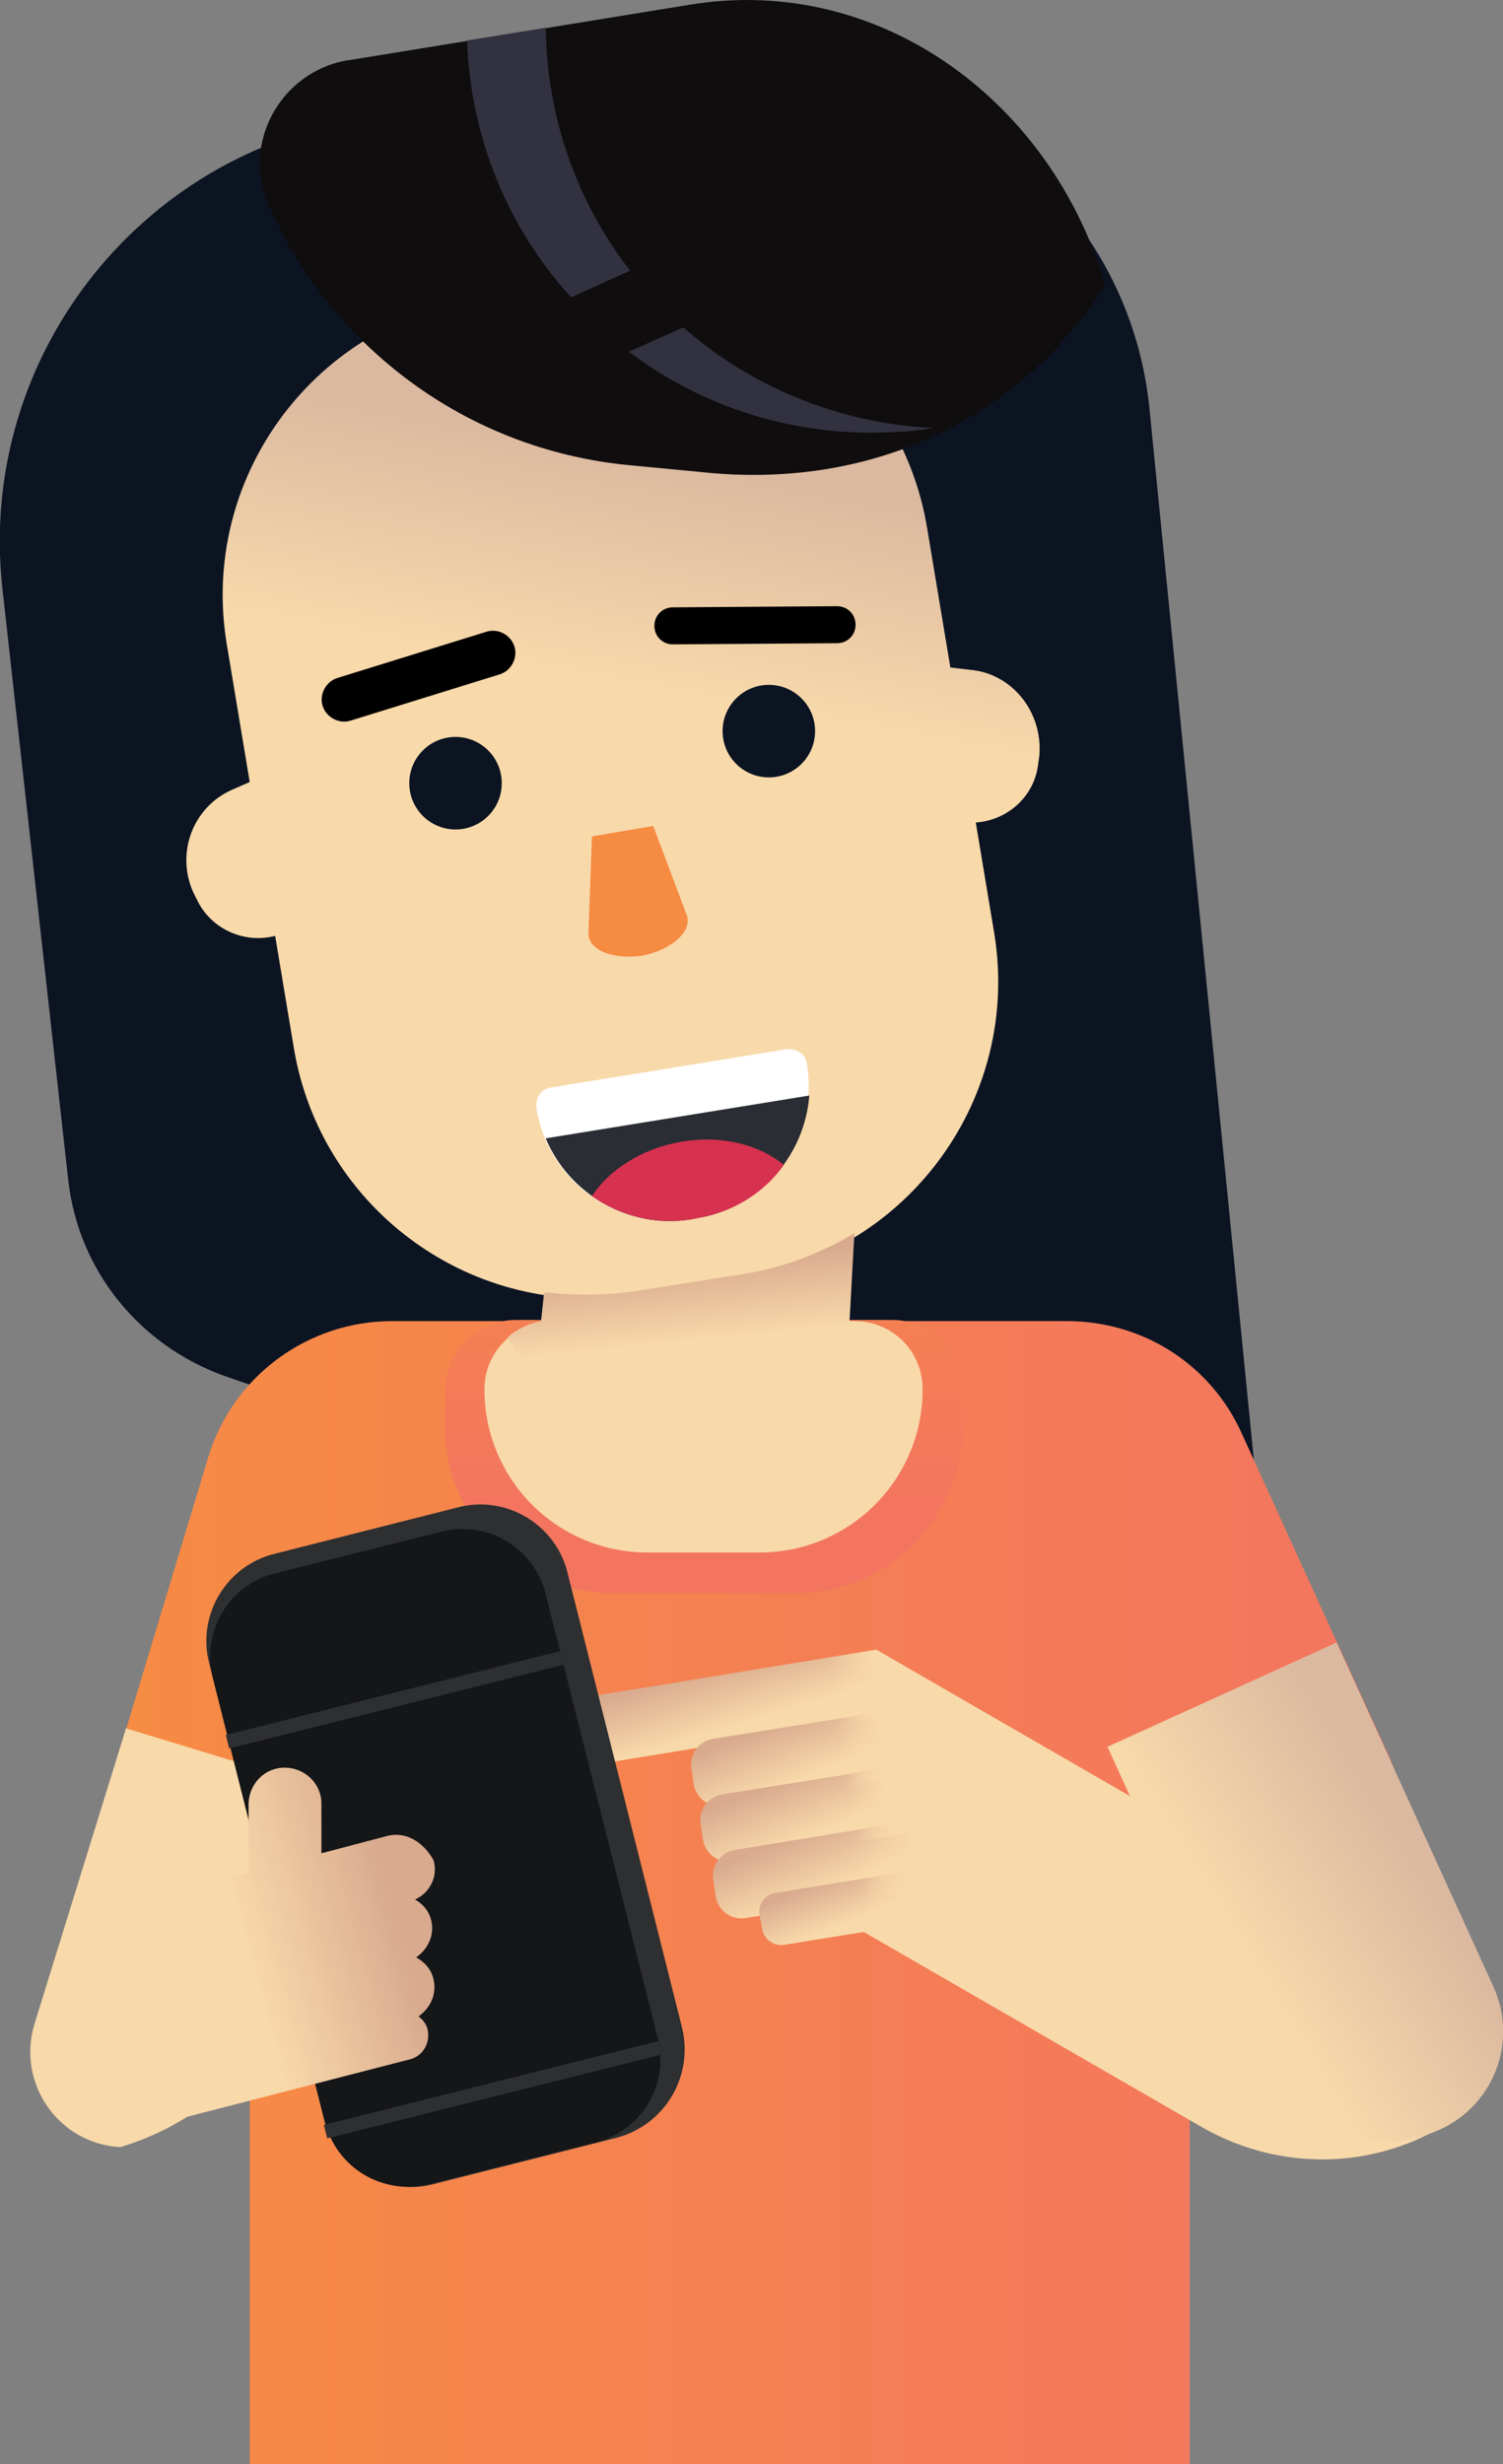 <?xml version="1.0" encoding="utf-8"?>
<!-- Generator: Adobe Illustrator 22.0.1, SVG Export Plug-In . SVG Version: 6.00 Build 0)  -->
<svg version="1.1" id="Isolation_Mode" xmlns="http://www.w3.org/2000/svg" xmlns:xlink="http://www.w3.org/1999/xlink" x="0px"
	 y="0px" viewBox="0 0 130 213" style="enable-background:new 0 0 130 213;" xml:space="preserve">
<rect x="0" y="0" width="130" height="213" fill="#808080" stroke="none"/>
<style type="text/css">
	.st0{fill:#0C1422;}
	.st1{fill:url(#SVGID_1_);}
	.st2{fill:url(#SVGID_2_);}
	.st3{fill:url(#SVGID_3_);}
	.st4{fill:#F8D9AA;}
	.st5{fill:#F68B42;}
	.st6{fill:#FFFFFF;}
	.st7{fill:#2A2D33;}
	.st8{fill:#D73150;}
	.st9{fill:#100D0F;}
	.st10{fill:url(#SVGID_4_);}
	.st11{fill:url(#SVGID_5_);}
	.st12{fill:url(#SVGID_6_);}
	.st13{fill:url(#SVGID_7_);}
	.st14{fill:url(#SVGID_8_);}
	.st15{fill:url(#SVGID_9_);}
	.st16{fill:url(#SVGID_10_);}
	.st17{fill:url(#SVGID_11_);}
	.st18{fill:url(#SVGID_12_);}
	.st19{fill:url(#SVGID_13_);}
	.st20{fill:url(#SVGID_14_);}
	.st21{fill:#2E2F30;}
	.st22{fill:#151618;}
	.st23{fill:url(#SVGID_15_);}
	.st24{fill:#32313F;}
	.st25{fill:url(#SVGID_16_);}
</style>
<g>
	<path class="st0" d="M100.3,156.2l-37.2-18.7c-14.2-7.2-28.8-13.5-43.8-18.6C12.2,116.3,6.8,110,5.9,102L0.2,50.8
		C-2,30.6,12.6,12.4,32.8,10.1l31.1-3.4c17.7-2,33.6,10.7,35.5,28.4l10.8,108.7C110.9,149.9,106.5,155.5,100.3,156.2z"/>
	<linearGradient id="SVGID_1_" gradientUnits="userSpaceOnUse" x1="10.895" y1="163.576" x2="120.332" y2="163.576">
		<stop  offset="0" style="stop-color:#F68B44"/>
		<stop  offset="1" style="stop-color:#F37560"/>
	</linearGradient>
	<path class="st1" d="M107.4,123.9l13,28.5l-17.5,7.9V213H21.6v-60.3l-10.7-3.2l7.1-23.5c2.1-7,8.6-11.8,15.9-11.8h58.4
		C98.8,114.2,104.7,117.9,107.4,123.9z"/>
	
		<linearGradient id="SVGID_2_" gradientUnits="userSpaceOnUse" x1="41.138" y1="36.002" x2="52.999" y2="-3.022" gradientTransform="matrix(0.994 -0.11 0.11 0.994 8.121 35.493)">
		<stop  offset="0.184" style="stop-color:#F8D9AA"/>
		<stop  offset="0.674" style="stop-color:#DBB9A0"/>
	</linearGradient>
	<path class="st2" d="M83.9,57.9l-1.7-0.2l-2-12C77.9,31.6,64.6,22,50.5,24.3L41,25.9c-14.1,2.3-23.7,15.6-21.4,29.7l2,12l-1.6,0.7
		c-3.3,1.5-4.8,5.4-3.3,8.8l0.3,0.6c1.2,2.6,4.1,3.9,6.8,3.2l1.6,9.6c2.3,14.1,15.6,23.7,29.7,21.4l9.5-1.5
		c14.1-2.3,23.7-15.6,21.4-29.7l-1.6-9.6c2.8-0.2,5.1-2.3,5.4-5.1l0.1-0.7C90.2,61.5,87.5,58.2,83.9,57.9z"/>
	<linearGradient id="SVGID_3_" gradientUnits="userSpaceOnUse" x1="60.882" y1="96.916" x2="60.882" y2="130.305">
		<stop  offset="0" style="stop-color:#F68B44"/>
		<stop  offset="1" style="stop-color:#F37560"/>
	</linearGradient>
	<path class="st3" d="M68.9,137.7H52.9c-7.9,0-14.4-6.4-14.4-14.4v-3.1c0-3.3,2.7-6.1,6.1-6.1h32.6c3.3,0,6.1,2.7,6.1,6.1v3.1
		C83.2,131.3,76.8,137.7,68.9,137.7z"/>
	<path class="st4" d="M73.9,114.2h-0.8l2.6-25.5l-26-2.6l-2.9,28.2c-2.8,0.5-4.9,2.9-4.9,5.8v0c0,7.8,6.3,14.1,14.1,14.1h9.7
		c7.8,0,14.1-6.3,14.1-14.1v0C79.8,116.8,77.2,114.2,73.9,114.2z"/>
	<path d="M43.2,58.3l-12.9,4c-1,0.3-2.1-0.3-2.4-1.3h0c-0.3-1,0.3-2.1,1.3-2.4l12.9-4c1-0.3,2.1,0.3,2.4,1.3v0
		C44.8,56.9,44.2,58,43.2,58.3z"/>
	<path d="M72.4,55.6l-14.2,0.1c-0.9,0-1.6-0.7-1.6-1.6v0c0-0.9,0.7-1.6,1.6-1.6l14.2-0.1c0.9,0,1.6,0.7,1.6,1.6l0,0
		C74,54.9,73.3,55.6,72.4,55.6z"/>
	<ellipse class="st0" cx="39.4" cy="67.7" rx="4" ry="4"/>
	<ellipse class="st0" cx="66.5" cy="63.2" rx="4" ry="4"/>
	<path class="st5" d="M55.6,82.6L55.6,82.6c-2.6,0.4-4.8-0.5-4.7-2l0.3-8.3l5.3-0.9l2.9,7.7C59.9,80.5,58.1,82.1,55.6,82.6z"/>
	<path class="st6" d="M60.2,105.3l-0.5,0.1c-6.3,1-12.3-3.3-13.3-9.6l0,0c-0.1-0.9,0.4-1.7,1.3-1.8L68,90.7c0.9-0.1,1.7,0.4,1.8,1.3
		v0C70.8,98.3,66.5,104.3,60.2,105.3z"/>
	<path class="st7" d="M47.2,98.4c2,4.8,7.2,7.9,12.6,7l0.5-0.1c5.4-0.9,9.3-5.4,9.7-10.6L47.2,98.4z"/>
	<path class="st8" d="M58.9,98.7c-3.4,0.6-6.2,2.4-7.7,4.7c2.4,1.7,5.5,2.5,8.6,2l0.5-0.1c3.1-0.5,5.8-2.2,7.5-4.6
		C65.6,98.9,62.3,98.1,58.9,98.7z"/>
	<path class="st9" d="M95.6,24.7C91.1,9,76.3-2.3,59.7,0.4L30.2,5.2c0,0-0.1,0-0.1,0c-5.9,1-9.3,7.3-6.8,12.7
		c5.4,12,16.9,20.9,31,22.3l6.3,0.6C75.3,42.4,88.1,36.3,95.6,24.7z"/>
	<path class="st4" d="M10.9,149.4L3,174.9c-1.6,5.1,2,10.4,7.4,10.7l0,0c7.1-2.1,12.8-7.5,15.4-14.4l5.8-15.5L10.9,149.4z"/>
	<g>
		<path class="st4" d="M128.9,171.2L115.6,142l-19.8,9l2,4.3l-22-12.7L65,161.4l39,22.5c5.8,3.3,12.8,3.7,18.9,0.9l1-0.5
			C129,182.1,131.2,176.2,128.9,171.2z"/>
		<linearGradient id="SVGID_4_" gradientUnits="userSpaceOnUse" x1="102.267" y1="172.408" x2="131.857" y2="154.406">
			<stop  offset="0.184" style="stop-color:#F8D9AA"/>
			<stop  offset="0.674" style="stop-color:#DBB9A0"/>
		</linearGradient>
		<path class="st10" d="M124.5,184.1L124.5,184.1c-6.3,2.8-13.6,0.1-16.5-6.2L95.8,151l19.8-9l13.6,29.8
			C131.3,176.5,129.2,182,124.5,184.1z"/>
		<g>
			<g>
				
					<linearGradient id="SVGID_5_" gradientUnits="userSpaceOnUse" x1="-10.059" y1="110.531" x2="-11.207" y2="99.37" gradientTransform="matrix(0.781 -0.127 0.161 0.987 52.864 41.159)">
					<stop  offset="0.184" style="stop-color:#F8D9AA"/>
					<stop  offset="0.674" style="stop-color:#D9AA8E"/>
				</linearGradient>
				<path class="st11" d="M76.8,148.4l-26.3,4.3c-1.6,0.3-3.1-0.8-3.4-2.4l0,0c-0.3-1.6,0.8-3.1,2.4-3.4l26.3-4.3L76.8,148.4z"/>
				
					<linearGradient id="SVGID_6_" gradientUnits="userSpaceOnUse" x1="-222.631" y1="115.863" x2="-223.769" y2="104.811" gradientTransform="matrix(0.46 -7.485983e-02 0.161 0.987 153.287 24.832)">
					<stop  offset="0.184" style="stop-color:#F8D9AA"/>
					<stop  offset="0.674" style="stop-color:#D9AA8E"/>
				</linearGradient>
				<path class="st12" d="M77.6,153.7l-15,2.4c-1.2,0.2-2.4-0.6-2.6-1.9l-0.2-1.3c-0.2-1.2,0.6-2.4,1.9-2.6l15-2.4L77.6,153.7z"/>
				
					<linearGradient id="SVGID_7_" gradientUnits="userSpaceOnUse" x1="-222.656" y1="120.795" x2="-223.794" y2="109.743" gradientTransform="matrix(0.46 -7.485983e-02 0.161 0.987 153.287 24.832)">
					<stop  offset="0.184" style="stop-color:#F8D9AA"/>
					<stop  offset="0.674" style="stop-color:#D9AA8E"/>
				</linearGradient>
				<path class="st13" d="M78.4,158.5l-15,2.4c-1.2,0.2-2.4-0.6-2.6-1.9l-0.2-1.3c-0.2-1.2,0.6-2.4,1.9-2.6l15-2.4L78.4,158.5z"/>
				
					<linearGradient id="SVGID_8_" gradientUnits="userSpaceOnUse" x1="-230.963" y1="125.753" x2="-232.101" y2="114.704" gradientTransform="matrix(0.453 -7.369111e-02 0.161 0.987 155.631 24.451)">
					<stop  offset="0.184" style="stop-color:#F8D9AA"/>
					<stop  offset="0.674" style="stop-color:#D9AA8E"/>
				</linearGradient>
				<path class="st14" d="M79.2,163.4l-14.7,2.4c-1.2,0.2-2.4-0.6-2.6-1.9l-0.2-1.4c-0.2-1.2,0.6-2.4,1.9-2.6l14.7-2.4L79.2,163.4z"
					/>
				
					<linearGradient id="SVGID_9_" gradientUnits="userSpaceOnUse" x1="-413.795" y1="99.968" x2="-414.933" y2="88.912" gradientTransform="matrix(0.362 -5.881546e-02 0.123 0.756 210.623 67.945)">
					<stop  offset="0.184" style="stop-color:#F8D9AA"/>
					<stop  offset="0.674" style="stop-color:#D9AA8E"/>
				</linearGradient>
				<path class="st15" d="M79.7,166.2l-11.8,1.9c-1,0.2-1.9-0.5-2-1.5l-0.2-1c-0.2-1,0.5-1.9,1.5-2l11.8-1.9L79.7,166.2z"/>
			</g>
			<g>
				<linearGradient id="SVGID_10_" gradientUnits="userSpaceOnUse" x1="77.189" y1="143.527" x2="69.42" y2="145.805">
					<stop  offset="0.184" style="stop-color:#F8D9AA"/>
					<stop  offset="0.674" style="stop-color:#F8D9AA;stop-opacity:0"/>
				</linearGradient>
				<path class="st16" d="M76.8,148.4l-26.3,4.3c-1.6,0.3-3.1-0.8-3.4-2.4l0,0c-0.3-1.6,0.8-3.1,2.4-3.4l26.3-4.3L76.8,148.4z"/>
				<linearGradient id="SVGID_11_" gradientUnits="userSpaceOnUse" x1="78.213" y1="150.596" x2="69.926" y2="151.943">
					<stop  offset="0.184" style="stop-color:#F8D9AA"/>
					<stop  offset="0.674" style="stop-color:#F8D9AA;stop-opacity:0"/>
				</linearGradient>
				<path class="st17" d="M77.6,153.7l-15,2.4c-1.2,0.2-2.4-0.6-2.6-1.9l-0.2-1.3c-0.2-1.2,0.6-2.4,1.9-2.6l15-2.4L77.6,153.7z"/>
				<linearGradient id="SVGID_12_" gradientUnits="userSpaceOnUse" x1="78.27" y1="155.312" x2="71.434" y2="156.659">
					<stop  offset="0.184" style="stop-color:#F8D9AA"/>
					<stop  offset="0.674" style="stop-color:#F8D9AA;stop-opacity:0"/>
				</linearGradient>
				<path class="st18" d="M78.4,158.5l-15,2.4c-1.2,0.2-2.4-0.6-2.6-1.9l-0.2-1.3c-0.2-1.2,0.6-2.4,1.9-2.6l15-2.4L78.4,158.5z"/>
				<linearGradient id="SVGID_13_" gradientUnits="userSpaceOnUse" x1="82.027" y1="159.73" x2="70.426" y2="161.905">
					<stop  offset="0.184" style="stop-color:#F8D9AA"/>
					<stop  offset="0.674" style="stop-color:#F8D9AA;stop-opacity:0"/>
				</linearGradient>
				<path class="st19" d="M79.2,163.4l-14.7,2.4c-1.2,0.2-2.4-0.6-2.6-1.9l-0.2-1.4c-0.2-1.2,0.6-2.4,1.9-2.6l14.7-2.4L79.2,163.4z"
					/>
				<linearGradient id="SVGID_14_" gradientUnits="userSpaceOnUse" x1="80.27" y1="163.489" x2="72.294" y2="165.146">
					<stop  offset="0.184" style="stop-color:#F8D9AA"/>
					<stop  offset="0.674" style="stop-color:#F8D9AA;stop-opacity:0"/>
				</linearGradient>
				<path class="st20" d="M79.7,166.2l-11.8,1.9c-1,0.2-1.9-0.5-2-1.5l-0.2-1c-0.2-1,0.5-1.9,1.5-2l11.8-1.9L79.7,166.2z"/>
			</g>
		</g>
	</g>
	<g>
		<path class="st21" d="M53.3,184.8l-15.8,4c-4.2,1.1-8.5-1.5-9.5-5.7l-9.9-39.3c-1.1-4.2,1.5-8.5,5.7-9.5l15.8-4
			c4.2-1.1,8.5,1.5,9.5,5.7l9.9,39.3C60,179.5,57.5,183.7,53.3,184.8z"/>
		<path class="st22" d="M51.5,185.2l-14.4,3.6c-4,1-8-1.4-9-5.4L18.4,145c-1-4,1.4-8,5.4-9l14.4-3.6c4-1,8,1.4,9,5.4l9.7,38.4
			C57.9,180.2,55.5,184.2,51.5,185.2z"/>
		
			<rect x="19.3" y="146.3" transform="matrix(0.97 -0.243 0.243 0.97 -34.741 12.753)" class="st21" width="29.8" height="1.2"/>
		
			<rect x="27.8" y="180" transform="matrix(0.97 -0.243 0.243 0.97 -42.693 15.834)" class="st21" width="29.8" height="1.2"/>
	</g>
	<linearGradient id="SVGID_15_" gradientUnits="userSpaceOnUse" x1="16.224" y1="169.082" x2="42.457" y2="161.764">
		<stop  offset="0.184" style="stop-color:#F8D9AA"/>
		<stop  offset="0.674" style="stop-color:#D9AA8E"/>
	</linearGradient>
	<path class="st23" d="M33.5,158.7l-5.7,1.5l0-4.3c0-1.7-1.4-3.1-3.2-3.1l0,0c-1.7,0-3.1,1.4-3.1,3.2l0,5.9l-6.5,1.7l1.3,4.8
		l-1.4,0.4l1.3,4.8l-1,0.3l1.3,4.8l-1.4,0.4l1,3.9l19.4-5c1.1-0.3,1.7-1.4,1.5-2.5c-0.1-0.5-0.4-0.9-0.8-1.2c1-0.7,1.6-1.9,1.3-3.2
		l0,0c-0.2-0.9-0.8-1.5-1.5-1.9c1-0.7,1.6-1.9,1.3-3.2l0,0c-0.2-0.8-0.7-1.4-1.4-1.8c1.3-0.6,2-2,1.6-3.4l0,0
		C36.6,159.2,35.1,158.3,33.5,158.7z"/>
	<g>
		<path class="st24" d="M59.1,28.3l-4.7,2.1c5.8,4.4,13.1,7,20.9,7c1.8,0,3.7-0.1,5.4-0.4C72.5,36.6,64.9,33.4,59.1,28.3z"/>
		<path class="st24" d="M54.5,23.4c-4.5-5.8-7.2-13.1-7.3-21l-6.8,1.1c0.3,8.5,3.6,16.3,9,22.2L54.5,23.4z"/>
	</g>
	<linearGradient id="SVGID_16_" gradientUnits="userSpaceOnUse" x1="59.68" y1="118.6" x2="58.233" y2="104.538">
		<stop  offset="0.184" style="stop-color:#F8D9AA"/>
		<stop  offset="0.674" style="stop-color:#D9AA8E"/>
	</linearGradient>
	<path class="st25" d="M73.4,115.6l0.5-9c-2.8,1.7-6,2.9-9.4,3.5l-9.5,1.5c-2.7,0.4-5.3,0.4-7.9,0.1l-0.3,2.5
		c-1.1,0.2-2.1,0.7-2.9,1.4c1.7,3.5,7.2,5.3,11,4.7l9.5-1.5C67.7,118.3,70.7,117.2,73.4,115.6z"/>
</g>
</svg>
